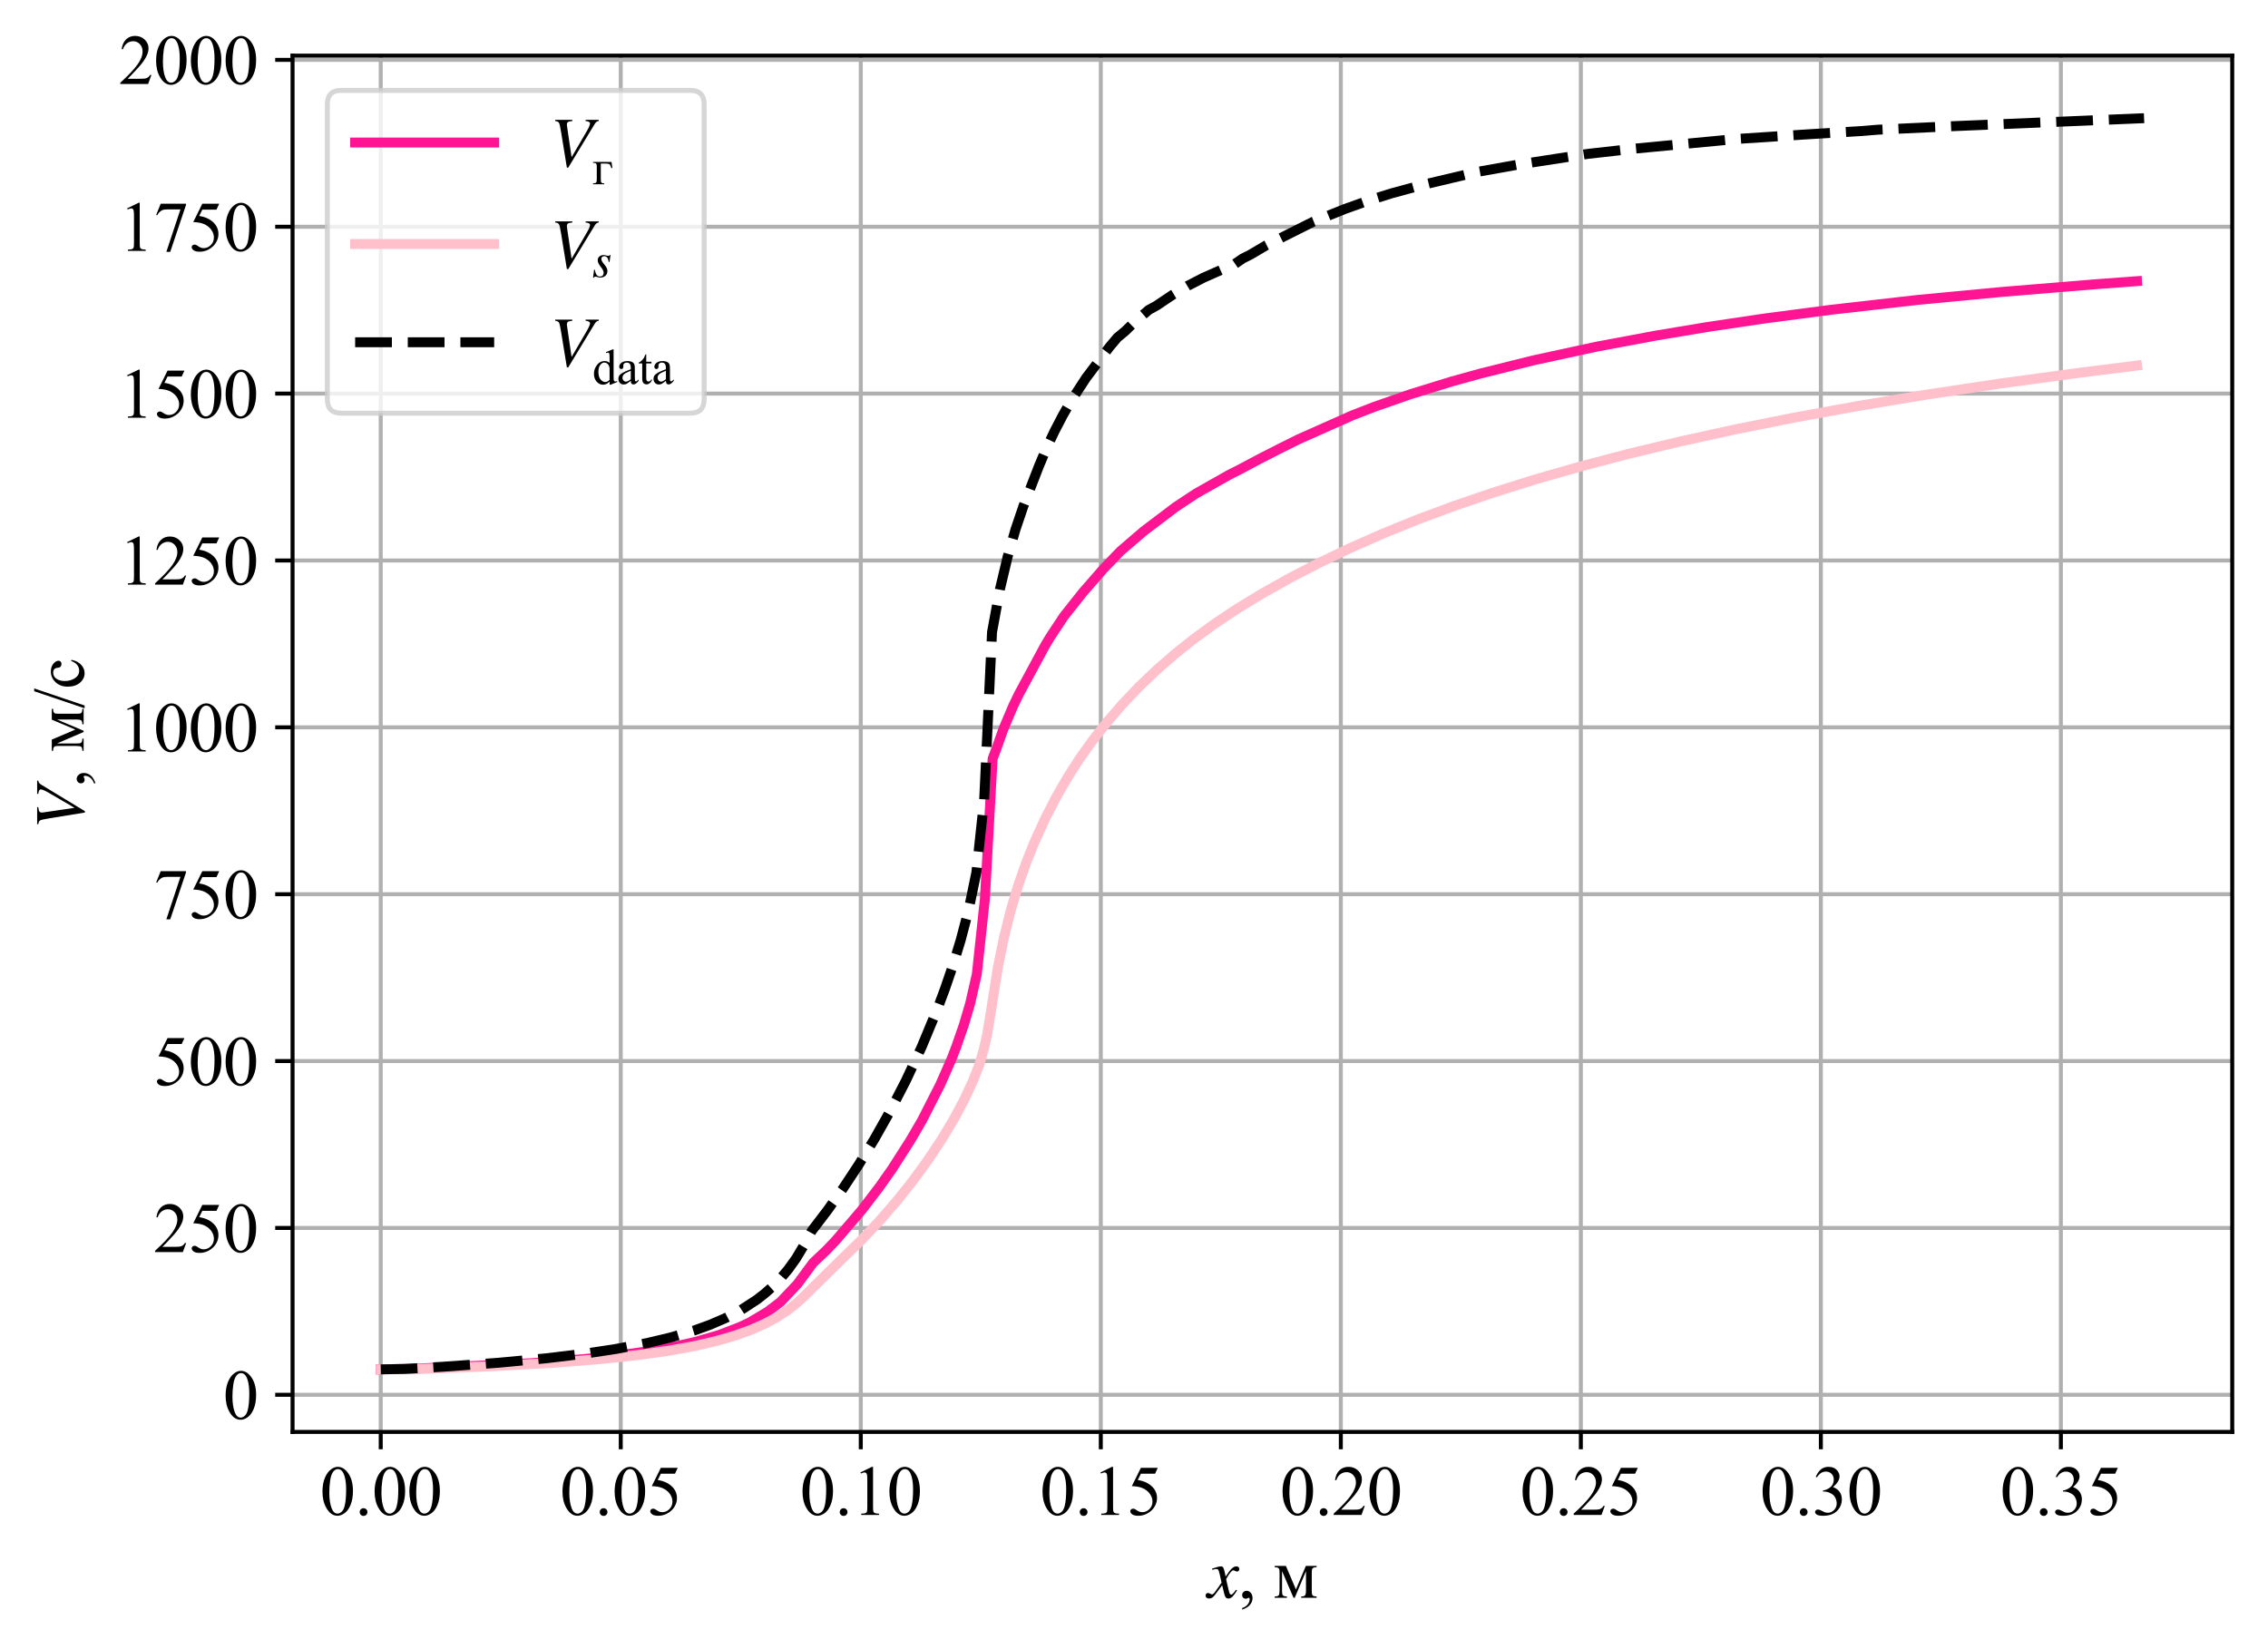 <?xml version="1.0" encoding="utf-8" standalone="no"?>
<!DOCTYPE svg PUBLIC "-//W3C//DTD SVG 1.1//EN"
  "http://www.w3.org/Graphics/SVG/1.1/DTD/svg11.dtd">
<svg xmlns:xlink="http://www.w3.org/1999/xlink" width="456.716pt" height="332.034pt" viewBox="0 0 456.716 332.034" xmlns="http://www.w3.org/2000/svg" version="1.1">
 <defs>
  <style type="text/css">*{stroke-linejoin: round; stroke-linecap: butt}</style>
 </defs>
 <g id="figure_1">
  <g id="patch_1">
   <path d="M 0 332.034 
L 456.716 332.034 
L 456.716 0 
L 0 0 
z
" style="fill: #ffffff"/>
  </g>
  <g id="axes_1">
   <g id="patch_2">
    <path d="M 58.916 288.402 
L 449.516 288.402 
L 449.516 11.202 
L 58.916 11.202 
z
" style="fill: #ffffff"/>
   </g>
   <g id="matplotlib.axis_1">
    <g id="xtick_1">
     <g id="line2d_1">
      <path d="M 76.67 288.402 
L 76.67 11.202 
" clip-path="url(#p4e537fe900)" style="fill: none; stroke: #b0b0b0; stroke-width: 0.8; stroke-linecap: square"/>
     </g>
     <g id="line2d_2">
      <defs>
       <path id="mff311c95e9" d="M 0 0 
L 0 3.5 
" style="stroke: #000000; stroke-width: 0.8"/>
      </defs>
      <g>
       <use xlink:href="#mff311c95e9" x="76.67" y="288.402" style="stroke: #000000; stroke-width: 0.8"/>
      </g>
     </g>
     <g id="text_1">
      <!-- 0.00 -->
      <g transform="translate(64.42 305.123) scale(0.14 -0.14)">
       <defs>
        <path id="TimesNewRomanPSMT-30" d="M 231 2094 
Q 231 2819 450 3342 
Q 669 3866 1031 4122 
Q 1313 4325 1613 4325 
Q 2100 4325 2488 3828 
Q 2972 3213 2972 2159 
Q 2972 1422 2759 906 
Q 2547 391 2217 158 
Q 1888 -75 1581 -75 
Q 975 -75 572 641 
Q 231 1244 231 2094 
z
M 844 2016 
Q 844 1141 1059 588 
Q 1238 122 1591 122 
Q 1759 122 1940 273 
Q 2122 425 2216 781 
Q 2359 1319 2359 2297 
Q 2359 3022 2209 3506 
Q 2097 3866 1919 4016 
Q 1791 4119 1609 4119 
Q 1397 4119 1231 3928 
Q 1006 3669 925 3112 
Q 844 2556 844 2016 
z
" transform="scale(0.016)"/>
        <path id="TimesNewRomanPSMT-2e" d="M 800 606 
Q 947 606 1047 504 
Q 1147 403 1147 259 
Q 1147 116 1045 14 
Q 944 -88 800 -88 
Q 656 -88 554 14 
Q 453 116 453 259 
Q 453 406 554 506 
Q 656 606 800 606 
z
" transform="scale(0.016)"/>
       </defs>
       <use xlink:href="#TimesNewRomanPSMT-30"/>
       <use xlink:href="#TimesNewRomanPSMT-2e" x="50"/>
       <use xlink:href="#TimesNewRomanPSMT-30" x="75"/>
       <use xlink:href="#TimesNewRomanPSMT-30" x="125"/>
      </g>
     </g>
    </g>
    <g id="xtick_2">
     <g id="line2d_3">
      <path d="M 125.004 288.402 
L 125.004 11.202 
" clip-path="url(#p4e537fe900)" style="fill: none; stroke: #b0b0b0; stroke-width: 0.8; stroke-linecap: square"/>
     </g>
     <g id="line2d_4">
      <g>
       <use xlink:href="#mff311c95e9" x="125.004" y="288.402" style="stroke: #000000; stroke-width: 0.8"/>
      </g>
     </g>
     <g id="text_2">
      <!-- 0.05 -->
      <g transform="translate(112.754 305.123) scale(0.14 -0.14)">
       <defs>
        <path id="TimesNewRomanPSMT-35" d="M 2778 4238 
L 2534 3706 
L 1259 3706 
L 981 3138 
Q 1809 3016 2294 2522 
Q 2709 2097 2709 1522 
Q 2709 1188 2573 903 
Q 2438 619 2231 419 
Q 2025 219 1772 97 
Q 1413 -75 1034 -75 
Q 653 -75 479 54 
Q 306 184 306 341 
Q 306 428 378 495 
Q 450 563 559 563 
Q 641 563 702 538 
Q 763 513 909 409 
Q 1144 247 1384 247 
Q 1750 247 2026 523 
Q 2303 800 2303 1197 
Q 2303 1581 2056 1914 
Q 1809 2247 1375 2428 
Q 1034 2569 447 2591 
L 1259 4238 
L 2778 4238 
z
" transform="scale(0.016)"/>
       </defs>
       <use xlink:href="#TimesNewRomanPSMT-30"/>
       <use xlink:href="#TimesNewRomanPSMT-2e" x="50"/>
       <use xlink:href="#TimesNewRomanPSMT-30" x="75"/>
       <use xlink:href="#TimesNewRomanPSMT-35" x="125"/>
      </g>
     </g>
    </g>
    <g id="xtick_3">
     <g id="line2d_5">
      <path d="M 173.338 288.402 
L 173.338 11.202 
" clip-path="url(#p4e537fe900)" style="fill: none; stroke: #b0b0b0; stroke-width: 0.8; stroke-linecap: square"/>
     </g>
     <g id="line2d_6">
      <g>
       <use xlink:href="#mff311c95e9" x="173.338" y="288.402" style="stroke: #000000; stroke-width: 0.8"/>
      </g>
     </g>
     <g id="text_3">
      <!-- 0.10 -->
      <g transform="translate(161.088 305.123) scale(0.14 -0.14)">
       <defs>
        <path id="TimesNewRomanPSMT-31" d="M 750 3822 
L 1781 4325 
L 1884 4325 
L 1884 747 
Q 1884 391 1914 303 
Q 1944 216 2037 169 
Q 2131 122 2419 116 
L 2419 0 
L 825 0 
L 825 116 
Q 1125 122 1212 167 
Q 1300 213 1334 289 
Q 1369 366 1369 747 
L 1369 3034 
Q 1369 3497 1338 3628 
Q 1316 3728 1258 3775 
Q 1200 3822 1119 3822 
Q 1003 3822 797 3725 
L 750 3822 
z
" transform="scale(0.016)"/>
       </defs>
       <use xlink:href="#TimesNewRomanPSMT-30"/>
       <use xlink:href="#TimesNewRomanPSMT-2e" x="50"/>
       <use xlink:href="#TimesNewRomanPSMT-31" x="75"/>
       <use xlink:href="#TimesNewRomanPSMT-30" x="125"/>
      </g>
     </g>
    </g>
    <g id="xtick_4">
     <g id="line2d_7">
      <path d="M 221.672 288.402 
L 221.672 11.202 
" clip-path="url(#p4e537fe900)" style="fill: none; stroke: #b0b0b0; stroke-width: 0.8; stroke-linecap: square"/>
     </g>
     <g id="line2d_8">
      <g>
       <use xlink:href="#mff311c95e9" x="221.672" y="288.402" style="stroke: #000000; stroke-width: 0.8"/>
      </g>
     </g>
     <g id="text_4">
      <!-- 0.15 -->
      <g transform="translate(209.422 305.123) scale(0.14 -0.14)">
       <use xlink:href="#TimesNewRomanPSMT-30"/>
       <use xlink:href="#TimesNewRomanPSMT-2e" x="50"/>
       <use xlink:href="#TimesNewRomanPSMT-31" x="75"/>
       <use xlink:href="#TimesNewRomanPSMT-35" x="125"/>
      </g>
     </g>
    </g>
    <g id="xtick_5">
     <g id="line2d_9">
      <path d="M 270.006 288.402 
L 270.006 11.202 
" clip-path="url(#p4e537fe900)" style="fill: none; stroke: #b0b0b0; stroke-width: 0.8; stroke-linecap: square"/>
     </g>
     <g id="line2d_10">
      <g>
       <use xlink:href="#mff311c95e9" x="270.006" y="288.402" style="stroke: #000000; stroke-width: 0.8"/>
      </g>
     </g>
     <g id="text_5">
      <!-- 0.20 -->
      <g transform="translate(257.756 305.123) scale(0.14 -0.14)">
       <defs>
        <path id="TimesNewRomanPSMT-32" d="M 2934 816 
L 2638 0 
L 138 0 
L 138 116 
Q 1241 1122 1691 1759 
Q 2141 2397 2141 2925 
Q 2141 3328 1894 3587 
Q 1647 3847 1303 3847 
Q 991 3847 742 3664 
Q 494 3481 375 3128 
L 259 3128 
Q 338 3706 661 4015 
Q 984 4325 1469 4325 
Q 1984 4325 2329 3994 
Q 2675 3663 2675 3213 
Q 2675 2891 2525 2569 
Q 2294 2063 1775 1497 
Q 997 647 803 472 
L 1909 472 
Q 2247 472 2383 497 
Q 2519 522 2628 598 
Q 2738 675 2819 816 
L 2934 816 
z
" transform="scale(0.016)"/>
       </defs>
       <use xlink:href="#TimesNewRomanPSMT-30"/>
       <use xlink:href="#TimesNewRomanPSMT-2e" x="50"/>
       <use xlink:href="#TimesNewRomanPSMT-32" x="75"/>
       <use xlink:href="#TimesNewRomanPSMT-30" x="125"/>
      </g>
     </g>
    </g>
    <g id="xtick_6">
     <g id="line2d_11">
      <path d="M 318.34 288.402 
L 318.34 11.202 
" clip-path="url(#p4e537fe900)" style="fill: none; stroke: #b0b0b0; stroke-width: 0.8; stroke-linecap: square"/>
     </g>
     <g id="line2d_12">
      <g>
       <use xlink:href="#mff311c95e9" x="318.34" y="288.402" style="stroke: #000000; stroke-width: 0.8"/>
      </g>
     </g>
     <g id="text_6">
      <!-- 0.25 -->
      <g transform="translate(306.09 305.123) scale(0.14 -0.14)">
       <use xlink:href="#TimesNewRomanPSMT-30"/>
       <use xlink:href="#TimesNewRomanPSMT-2e" x="50"/>
       <use xlink:href="#TimesNewRomanPSMT-32" x="75"/>
       <use xlink:href="#TimesNewRomanPSMT-35" x="125"/>
      </g>
     </g>
    </g>
    <g id="xtick_7">
     <g id="line2d_13">
      <path d="M 366.674 288.402 
L 366.674 11.202 
" clip-path="url(#p4e537fe900)" style="fill: none; stroke: #b0b0b0; stroke-width: 0.8; stroke-linecap: square"/>
     </g>
     <g id="line2d_14">
      <g>
       <use xlink:href="#mff311c95e9" x="366.674" y="288.402" style="stroke: #000000; stroke-width: 0.8"/>
      </g>
     </g>
     <g id="text_7">
      <!-- 0.30 -->
      <g transform="translate(354.424 305.123) scale(0.14 -0.14)">
       <defs>
        <path id="TimesNewRomanPSMT-33" d="M 325 3431 
Q 506 3859 782 4092 
Q 1059 4325 1472 4325 
Q 1981 4325 2253 3994 
Q 2459 3747 2459 3466 
Q 2459 3003 1878 2509 
Q 2269 2356 2469 2072 
Q 2669 1788 2669 1403 
Q 2669 853 2319 450 
Q 1863 -75 997 -75 
Q 569 -75 414 31 
Q 259 138 259 259 
Q 259 350 332 419 
Q 406 488 509 488 
Q 588 488 669 463 
Q 722 447 909 348 
Q 1097 250 1169 231 
Q 1284 197 1416 197 
Q 1734 197 1970 444 
Q 2206 691 2206 1028 
Q 2206 1275 2097 1509 
Q 2016 1684 1919 1775 
Q 1784 1900 1550 2001 
Q 1316 2103 1072 2103 
L 972 2103 
L 972 2197 
Q 1219 2228 1467 2375 
Q 1716 2522 1828 2728 
Q 1941 2934 1941 3181 
Q 1941 3503 1739 3701 
Q 1538 3900 1238 3900 
Q 753 3900 428 3381 
L 325 3431 
z
" transform="scale(0.016)"/>
       </defs>
       <use xlink:href="#TimesNewRomanPSMT-30"/>
       <use xlink:href="#TimesNewRomanPSMT-2e" x="50"/>
       <use xlink:href="#TimesNewRomanPSMT-33" x="75"/>
       <use xlink:href="#TimesNewRomanPSMT-30" x="125"/>
      </g>
     </g>
    </g>
    <g id="xtick_8">
     <g id="line2d_15">
      <path d="M 415.008 288.402 
L 415.008 11.202 
" clip-path="url(#p4e537fe900)" style="fill: none; stroke: #b0b0b0; stroke-width: 0.8; stroke-linecap: square"/>
     </g>
     <g id="line2d_16">
      <g>
       <use xlink:href="#mff311c95e9" x="415.008" y="288.402" style="stroke: #000000; stroke-width: 0.8"/>
      </g>
     </g>
     <g id="text_8">
      <!-- 0.35 -->
      <g transform="translate(402.758 305.123) scale(0.14 -0.14)">
       <use xlink:href="#TimesNewRomanPSMT-30"/>
       <use xlink:href="#TimesNewRomanPSMT-2e" x="50"/>
       <use xlink:href="#TimesNewRomanPSMT-33" x="75"/>
       <use xlink:href="#TimesNewRomanPSMT-35" x="125"/>
      </g>
     </g>
    </g>
    <g id="text_9">
     <!-- $\mathit{x}$, м -->
     <g transform="translate(243.156 321.839) scale(0.14 -0.14)">
      <defs>
       <path id="STIXGeneral-Italic-78" d="M 1555 2272 
L 1632 1907 
Q 1971 2426 2179 2624 
Q 2387 2822 2598 2822 
Q 2714 2822 2787 2755 
Q 2861 2688 2861 2585 
Q 2861 2483 2800 2419 
Q 2739 2355 2643 2355 
Q 2586 2355 2490 2409 
Q 2394 2464 2310 2464 
Q 2125 2464 1683 1690 
Q 1683 1606 1734 1402 
L 1939 544 
Q 2003 282 2131 282 
Q 2234 282 2432 538 
Q 2451 563 2476 598 
Q 2502 634 2521 662 
Q 2541 691 2566 717 
L 2662 659 
Q 2387 230 2227 80 
Q 2067 -70 1882 -70 
Q 1728 -70 1645 26 
Q 1562 122 1504 365 
L 1318 1126 
L 755 365 
Q 557 96 432 13 
Q 307 -70 147 -70 
Q 0 -70 -86 0 
Q -173 70 -173 198 
Q -173 294 -112 361 
Q -51 429 45 429 
Q 122 429 250 358 
Q 346 301 416 301 
Q 525 301 742 614 
L 1267 1357 
L 1088 2150 
Q 1024 2432 969 2509 
Q 915 2586 794 2586 
Q 717 2586 544 2541 
L 429 2509 
L 410 2611 
L 480 2637 
Q 992 2822 1229 2822 
Q 1350 2822 1420 2707 
Q 1491 2592 1555 2272 
z
" transform="scale(0.016)"/>
       <path id="TimesNewRomanPSMT-2c" d="M 344 -1066 
L 344 -928 
Q 666 -822 842 -598 
Q 1019 -375 1019 -125 
Q 1019 -66 991 -25 
Q 969 3 947 3 
Q 913 3 797 -59 
Q 741 -88 678 -88 
Q 525 -88 434 3 
Q 344 94 344 253 
Q 344 406 461 515 
Q 578 625 747 625 
Q 953 625 1114 445 
Q 1275 266 1275 -31 
Q 1275 -353 1051 -629 
Q 828 -906 344 -1066 
z
" transform="scale(0.016)"/>
       <path id="TimesNewRomanPSMT-20" transform="scale(0.016)"/>
       <path id="TimesNewRomanPSMT-43c" d="M 2050 747 
L 2944 2863 
L 3909 2863 
L 3909 2744 
Q 3697 2744 3626 2701 
Q 3556 2659 3515 2596 
Q 3475 2534 3475 2191 
L 3475 672 
Q 3475 375 3504 289 
Q 3534 203 3626 159 
Q 3719 116 3909 116 
L 3909 0 
L 2525 0 
L 2525 116 
Q 2781 116 2868 211 
Q 2956 306 2956 672 
L 2956 2394 
L 1944 0 
L 1834 0 
L 803 2394 
L 803 672 
Q 803 375 834 289 
Q 866 203 956 159 
Q 1047 116 1238 116 
L 1238 0 
L 144 0 
L 144 116 
Q 422 116 500 217 
Q 578 319 578 672 
L 578 2191 
Q 578 2525 543 2586 
Q 509 2647 437 2695 
Q 366 2744 144 2744 
L 144 2863 
L 1150 2863 
L 2050 747 
z
" transform="scale(0.016)"/>
      </defs>
      <use xlink:href="#STIXGeneral-Italic-78" transform="translate(0 0.266)"/>
      <use xlink:href="#TimesNewRomanPSMT-2c" transform="translate(44.4 0.266)"/>
      <use xlink:href="#TimesNewRomanPSMT-20" transform="translate(69.4 0.266)"/>
      <use xlink:href="#TimesNewRomanPSMT-43c" transform="translate(94.4 0.266)"/>
     </g>
    </g>
   </g>
   <g id="matplotlib.axis_2">
    <g id="ytick_1">
     <g id="line2d_17">
      <path d="M 58.916 280.927 
L 449.516 280.927 
" clip-path="url(#p4e537fe900)" style="fill: none; stroke: #b0b0b0; stroke-width: 0.8; stroke-linecap: square"/>
     </g>
     <g id="line2d_18">
      <defs>
       <path id="mc876416adb" d="M 0 0 
L -3.5 0 
" style="stroke: #000000; stroke-width: 0.8"/>
      </defs>
      <g>
       <use xlink:href="#mc876416adb" x="58.916" y="280.927" style="stroke: #000000; stroke-width: 0.8"/>
      </g>
     </g>
     <g id="text_10">
      <!-- 0 -->
      <g transform="translate(44.916 285.787) scale(0.14 -0.14)">
       <use xlink:href="#TimesNewRomanPSMT-30"/>
      </g>
     </g>
    </g>
    <g id="ytick_2">
     <g id="line2d_19">
      <path d="M 58.916 247.319 
L 449.516 247.319 
" clip-path="url(#p4e537fe900)" style="fill: none; stroke: #b0b0b0; stroke-width: 0.8; stroke-linecap: square"/>
     </g>
     <g id="line2d_20">
      <g>
       <use xlink:href="#mc876416adb" x="58.916" y="247.319" style="stroke: #000000; stroke-width: 0.8"/>
      </g>
     </g>
     <g id="text_11">
      <!-- 250 -->
      <g transform="translate(30.916 252.179) scale(0.14 -0.14)">
       <use xlink:href="#TimesNewRomanPSMT-32"/>
       <use xlink:href="#TimesNewRomanPSMT-35" x="50"/>
       <use xlink:href="#TimesNewRomanPSMT-30" x="100"/>
      </g>
     </g>
    </g>
    <g id="ytick_3">
     <g id="line2d_21">
      <path d="M 58.916 213.71 
L 449.516 213.71 
" clip-path="url(#p4e537fe900)" style="fill: none; stroke: #b0b0b0; stroke-width: 0.8; stroke-linecap: square"/>
     </g>
     <g id="line2d_22">
      <g>
       <use xlink:href="#mc876416adb" x="58.916" y="213.71" style="stroke: #000000; stroke-width: 0.8"/>
      </g>
     </g>
     <g id="text_12">
      <!-- 500 -->
      <g transform="translate(30.916 218.571) scale(0.14 -0.14)">
       <use xlink:href="#TimesNewRomanPSMT-35"/>
       <use xlink:href="#TimesNewRomanPSMT-30" x="50"/>
       <use xlink:href="#TimesNewRomanPSMT-30" x="100"/>
      </g>
     </g>
    </g>
    <g id="ytick_4">
     <g id="line2d_23">
      <path d="M 58.916 180.102 
L 449.516 180.102 
" clip-path="url(#p4e537fe900)" style="fill: none; stroke: #b0b0b0; stroke-width: 0.8; stroke-linecap: square"/>
     </g>
     <g id="line2d_24">
      <g>
       <use xlink:href="#mc876416adb" x="58.916" y="180.102" style="stroke: #000000; stroke-width: 0.8"/>
      </g>
     </g>
     <g id="text_13">
      <!-- 750 -->
      <g transform="translate(30.916 184.963) scale(0.14 -0.14)">
       <defs>
        <path id="TimesNewRomanPSMT-37" d="M 644 4238 
L 2916 4238 
L 2916 4119 
L 1503 -88 
L 1153 -88 
L 2419 3728 
L 1253 3728 
Q 900 3728 750 3644 
Q 488 3500 328 3200 
L 238 3234 
L 644 4238 
z
" transform="scale(0.016)"/>
       </defs>
       <use xlink:href="#TimesNewRomanPSMT-37"/>
       <use xlink:href="#TimesNewRomanPSMT-35" x="50"/>
       <use xlink:href="#TimesNewRomanPSMT-30" x="100"/>
      </g>
     </g>
    </g>
    <g id="ytick_5">
     <g id="line2d_25">
      <path d="M 58.916 146.494 
L 449.516 146.494 
" clip-path="url(#p4e537fe900)" style="fill: none; stroke: #b0b0b0; stroke-width: 0.8; stroke-linecap: square"/>
     </g>
     <g id="line2d_26">
      <g>
       <use xlink:href="#mc876416adb" x="58.916" y="146.494" style="stroke: #000000; stroke-width: 0.8"/>
      </g>
     </g>
     <g id="text_14">
      <!-- 1000 -->
      <g transform="translate(23.916 151.354) scale(0.14 -0.14)">
       <use xlink:href="#TimesNewRomanPSMT-31"/>
       <use xlink:href="#TimesNewRomanPSMT-30" x="50"/>
       <use xlink:href="#TimesNewRomanPSMT-30" x="100"/>
       <use xlink:href="#TimesNewRomanPSMT-30" x="150"/>
      </g>
     </g>
    </g>
    <g id="ytick_6">
     <g id="line2d_27">
      <path d="M 58.916 112.885 
L 449.516 112.885 
" clip-path="url(#p4e537fe900)" style="fill: none; stroke: #b0b0b0; stroke-width: 0.8; stroke-linecap: square"/>
     </g>
     <g id="line2d_28">
      <g>
       <use xlink:href="#mc876416adb" x="58.916" y="112.885" style="stroke: #000000; stroke-width: 0.8"/>
      </g>
     </g>
     <g id="text_15">
      <!-- 1250 -->
      <g transform="translate(23.916 117.746) scale(0.14 -0.14)">
       <use xlink:href="#TimesNewRomanPSMT-31"/>
       <use xlink:href="#TimesNewRomanPSMT-32" x="50"/>
       <use xlink:href="#TimesNewRomanPSMT-35" x="100"/>
       <use xlink:href="#TimesNewRomanPSMT-30" x="150"/>
      </g>
     </g>
    </g>
    <g id="ytick_7">
     <g id="line2d_29">
      <path d="M 58.916 79.277 
L 449.516 79.277 
" clip-path="url(#p4e537fe900)" style="fill: none; stroke: #b0b0b0; stroke-width: 0.8; stroke-linecap: square"/>
     </g>
     <g id="line2d_30">
      <g>
       <use xlink:href="#mc876416adb" x="58.916" y="79.277" style="stroke: #000000; stroke-width: 0.8"/>
      </g>
     </g>
     <g id="text_16">
      <!-- 1500 -->
      <g transform="translate(23.916 84.138) scale(0.14 -0.14)">
       <use xlink:href="#TimesNewRomanPSMT-31"/>
       <use xlink:href="#TimesNewRomanPSMT-35" x="50"/>
       <use xlink:href="#TimesNewRomanPSMT-30" x="100"/>
       <use xlink:href="#TimesNewRomanPSMT-30" x="150"/>
      </g>
     </g>
    </g>
    <g id="ytick_8">
     <g id="line2d_31">
      <path d="M 58.916 45.669 
L 449.516 45.669 
" clip-path="url(#p4e537fe900)" style="fill: none; stroke: #b0b0b0; stroke-width: 0.8; stroke-linecap: square"/>
     </g>
     <g id="line2d_32">
      <g>
       <use xlink:href="#mc876416adb" x="58.916" y="45.669" style="stroke: #000000; stroke-width: 0.8"/>
      </g>
     </g>
     <g id="text_17">
      <!-- 1750 -->
      <g transform="translate(23.916 50.53) scale(0.14 -0.14)">
       <use xlink:href="#TimesNewRomanPSMT-31"/>
       <use xlink:href="#TimesNewRomanPSMT-37" x="50"/>
       <use xlink:href="#TimesNewRomanPSMT-35" x="100"/>
       <use xlink:href="#TimesNewRomanPSMT-30" x="150"/>
      </g>
     </g>
    </g>
    <g id="ytick_9">
     <g id="line2d_33">
      <path d="M 58.916 12.061 
L 449.516 12.061 
" clip-path="url(#p4e537fe900)" style="fill: none; stroke: #b0b0b0; stroke-width: 0.8; stroke-linecap: square"/>
     </g>
     <g id="line2d_34">
      <g>
       <use xlink:href="#mc876416adb" x="58.916" y="12.061" style="stroke: #000000; stroke-width: 0.8"/>
      </g>
     </g>
     <g id="text_18">
      <!-- 2000 -->
      <g transform="translate(23.916 16.921) scale(0.14 -0.14)">
       <use xlink:href="#TimesNewRomanPSMT-32"/>
       <use xlink:href="#TimesNewRomanPSMT-30" x="50"/>
       <use xlink:href="#TimesNewRomanPSMT-30" x="100"/>
       <use xlink:href="#TimesNewRomanPSMT-30" x="150"/>
      </g>
     </g>
    </g>
    <g id="text_19">
     <!-- $\mathit{V}$, м/с -->
     <g transform="translate(16.921 167.092) rotate(-90) scale(0.14 -0.14)">
      <defs>
       <path id="STIXGeneral-Italic-56" d="M 4403 4179 
L 4403 4077 
Q 4198 4070 4045 3821 
L 1658 -115 
L 1536 -115 
L 1011 3104 
Q 902 3776 828 3910 
Q 755 4045 486 4077 
L 486 4179 
L 2022 4179 
L 2022 4077 
Q 1722 4045 1629 3981 
Q 1536 3917 1536 3750 
Q 1536 3686 1542 3654 
L 1958 819 
L 3302 3123 
Q 3616 3661 3616 3859 
Q 3616 4032 3219 4077 
L 3219 4179 
L 4403 4179 
z
" transform="scale(0.016)"/>
       <path id="TimesNewRomanPSMT-2f" d="M 1794 4444 
L 259 -88 
L 9 -88 
L 1544 4444 
L 1794 4444 
z
" transform="scale(0.016)"/>
       <path id="TimesNewRomanPSMT-441" d="M 2631 1088 
Q 2516 522 2178 217 
Q 1841 -88 1431 -88 
Q 944 -88 581 321 
Q 219 731 219 1428 
Q 219 2103 620 2525 
Q 1022 2947 1584 2947 
Q 2006 2947 2278 2723 
Q 2550 2500 2550 2259 
Q 2550 2141 2473 2067 
Q 2397 1994 2259 1994 
Q 2075 1994 1981 2113 
Q 1928 2178 1911 2362 
Q 1894 2547 1784 2644 
Q 1675 2738 1481 2738 
Q 1169 2738 978 2506 
Q 725 2200 725 1697 
Q 725 1184 976 792 
Q 1228 400 1656 400 
Q 1963 400 2206 609 
Q 2378 753 2541 1131 
L 2631 1088 
z
" transform="scale(0.016)"/>
      </defs>
      <use xlink:href="#STIXGeneral-Italic-56" transform="translate(0 0.562)"/>
      <use xlink:href="#TimesNewRomanPSMT-2c" transform="translate(61.1 0.562)"/>
      <use xlink:href="#TimesNewRomanPSMT-20" transform="translate(86.1 0.562)"/>
      <use xlink:href="#TimesNewRomanPSMT-43c" transform="translate(111.1 0.562)"/>
      <use xlink:href="#TimesNewRomanPSMT-2f" transform="translate(174.381 0.562)"/>
      <use xlink:href="#TimesNewRomanPSMT-441" transform="translate(202.164 0.562)"/>
     </g>
    </g>
   </g>
   <g id="line2d_35">
    <path d="M 76.67 275.801 
L 83.744 275.663 
L 107.016 274.56 
L 117.201 273.771 
L 124.346 273.017 
L 131.348 272.032 
L 136.088 271.164 
L 140.049 270.265 
L 144.788 268.889 
L 148.891 267.319 
L 150.942 266.36 
L 154.549 264.212 
L 157.167 262.232 
L 160.562 258.646 
L 163.745 254.341 
L 166.433 251.795 
L 168.343 249.785 
L 173.577 243.662 
L 177.043 239.133 
L 179.66 235.418 
L 183.338 229.665 
L 185.673 225.659 
L 189.351 218.436 
L 191.614 213.296 
L 192.534 210.903 
L 194.09 206.437 
L 195.363 202.12 
L 196.707 196.208 
L 198.334 181.044 
L 199.89 152.807 
L 200.598 150.938 
L 202.083 146.772 
L 203.993 142.269 
L 205.125 139.909 
L 210.501 129.941 
L 211.491 128.294 
L 214.25 124.126 
L 218.069 119.309 
L 222.243 114.521 
L 225.638 110.999 
L 230.306 106.992 
L 236.743 102.115 
L 240.846 99.404 
L 247.495 95.646 
L 249.617 94.574 
L 253.578 92.469 
L 257.61 90.405 
L 261.5 88.472 
L 272.323 83.656 
L 276.779 81.93 
L 284.065 79.388 
L 292.411 76.817 
L 298.07 75.25 
L 308.751 72.587 
L 321.413 69.841 
L 333.438 67.594 
L 343.694 65.881 
L 355.082 64.183 
L 368.734 62.389 
L 386.276 60.396 
L 403.041 58.806 
L 421.856 57.258 
L 430.344 56.627 
L 430.344 56.627 
" clip-path="url(#p4e537fe900)" style="fill: none; stroke: #ff1493; stroke-width: 2; stroke-linecap: square"/>
   </g>
   <g id="line2d_36">
    <path d="M 76.67 275.802 
L 85.583 275.69 
L 99.447 275.152 
L 111.472 274.478 
L 120.88 273.737 
L 128.378 272.938 
L 134.673 272.053 
L 139.907 271.101 
L 144.222 270.102 
L 147.971 269.018 
L 151.225 267.848 
L 154.054 266.595 
L 156.389 265.337 
L 158.652 263.858 
L 160.42 262.468 
L 162.047 260.947 
L 169.05 254.058 
L 173.506 249.716 
L 177.255 245.734 
L 180.721 241.724 
L 183.834 237.805 
L 186.804 233.731 
L 189.563 229.586 
L 192.11 225.346 
L 194.161 221.508 
L 195.929 217.719 
L 197.202 214.441 
L 198.122 211.292 
L 198.759 208.479 
L 199.537 203.772 
L 200.951 194.81 
L 202.154 188.914 
L 203.498 183.51 
L 204.983 178.508 
L 206.61 173.839 
L 208.379 169.449 
L 210.43 164.954 
L 212.623 160.677 
L 214.957 156.617 
L 217.433 152.759 
L 220.05 149.092 
L 223.021 145.321 
L 226.133 141.719 
L 229.387 138.302 
L 232.853 134.994 
L 236.602 131.728 
L 240.563 128.573 
L 244.666 125.588 
L 249.122 122.621 
L 254.144 119.559 
L 259.661 116.464 
L 265.532 113.423 
L 271.898 110.381 
L 278.547 107.449 
L 285.479 104.638 
L 292.836 101.9 
L 300.617 99.24 
L 309.034 96.6 
L 318.088 94 
L 327.708 91.47 
L 338.035 88.987 
L 349.211 86.533 
L 361.166 84.138 
L 373.969 81.802 
L 387.833 79.5 
L 402.616 77.274 
L 418.532 75.106 
L 430.344 73.627 
L 430.344 73.627 
" clip-path="url(#p4e537fe900)" style="fill: none; stroke: #ffc0cb; stroke-width: 2; stroke-linecap: square"/>
   </g>
   <g id="line2d_37">
    <path d="M 76.67 275.801 
L 81.405 275.724 
L 89.296 275.27 
L 100.343 274.475 
L 109.812 273.593 
L 117.703 272.648 
L 124.016 271.697 
L 130.329 270.498 
L 135.063 269.372 
L 139.798 267.972 
L 142.954 266.831 
L 146.11 265.47 
L 149.267 263.814 
L 152.423 261.757 
L 154.001 260.529 
L 155.58 259.13 
L 157.158 257.522 
L 158.736 255.652 
L 160.314 253.45 
L 161.892 250.815 
L 163.47 247.904 
L 166.627 243.767 
L 169.783 239.332 
L 172.94 234.553 
L 176.096 229.394 
L 179.252 223.794 
L 182.409 217.675 
L 185.565 210.928 
L 188.721 203.342 
L 190.3 199.124 
L 191.878 194.51 
L 193.456 189.348 
L 195.034 183.352 
L 196.612 175.727 
L 198.19 161 
L 199.769 127.316 
L 201.347 118.724 
L 202.925 112.085 
L 204.503 106.609 
L 206.081 101.955 
L 209.238 93.824 
L 210.816 90.084 
L 212.394 86.778 
L 213.972 83.742 
L 215.55 80.961 
L 218.707 76.116 
L 223.441 69.853 
L 225.02 67.98 
L 226.598 66.68 
L 228.176 65.126 
L 231.332 62.416 
L 232.91 61.549 
L 236.067 59.429 
L 239.223 57.543 
L 242.38 55.918 
L 248.692 53.137 
L 250.27 52.052 
L 251.849 51.261 
L 255.005 49.397 
L 264.474 44.643 
L 270.787 42.106 
L 275.521 40.412 
L 280.256 38.93 
L 286.569 37.218 
L 297.616 34.601 
L 305.507 33.189 
L 319.71 30.997 
L 329.18 29.935 
L 349.696 27.99 
L 363.9 27.062 
L 374.947 26.388 
L 378.103 26.126 
L 393.885 25.388 
L 431.761 23.802 
L 431.761 23.802 
" clip-path="url(#p4e537fe900)" style="fill: none; stroke-dasharray: 7.4,3.2; stroke-dashoffset: 0; stroke: #000000; stroke-width: 2"/>
   </g>
   <g id="patch_3">
    <path d="M 58.916 288.402 
L 58.916 11.202 
" style="fill: none; stroke: #000000; stroke-width: 0.8; stroke-linejoin: miter; stroke-linecap: square"/>
   </g>
   <g id="patch_4">
    <path d="M 449.516 288.402 
L 449.516 11.202 
" style="fill: none; stroke: #000000; stroke-width: 0.8; stroke-linejoin: miter; stroke-linecap: square"/>
   </g>
   <g id="patch_5">
    <path d="M 58.916 288.402 
L 449.516 288.402 
" style="fill: none; stroke: #000000; stroke-width: 0.8; stroke-linejoin: miter; stroke-linecap: square"/>
   </g>
   <g id="patch_6">
    <path d="M 58.916 11.202 
L 449.516 11.202 
" style="fill: none; stroke: #000000; stroke-width: 0.8; stroke-linejoin: miter; stroke-linecap: square"/>
   </g>
   <g id="legend_1">
    <g id="patch_7">
     <path d="M 68.716 83.216 
L 138.996 83.216 
Q 141.796 83.216 141.796 80.416 
L 141.796 21.002 
Q 141.796 18.202 138.996 18.202 
L 68.716 18.202 
Q 65.916 18.202 65.916 21.002 
L 65.916 80.416 
Q 65.916 83.216 68.716 83.216 
z
" style="fill: #ffffff; opacity: 0.8; stroke: #cccccc; stroke-linejoin: miter"/>
    </g>
    <g id="line2d_38">
     <path d="M 71.516 28.702 
L 85.516 28.702 
L 99.516 28.702 
" style="fill: none; stroke: #ff1493; stroke-width: 2; stroke-linecap: square"/>
    </g>
    <g id="text_20">
     <!-- $\mathit{V}_{г}$ -->
     <g transform="translate(110.716 33.602) scale(0.14 -0.14)">
      <defs>
       <path id="TimesNewRomanPSMT-433" d="M 2469 2863 
L 2584 2081 
L 2447 2081 
Q 2328 2469 2208 2564 
Q 2088 2659 1700 2659 
L 1094 2659 
L 1094 672 
Q 1094 341 1128 277 
Q 1163 213 1236 164 
Q 1309 116 1528 116 
L 1528 0 
L 97 0 
L 97 116 
Q 403 122 490 211 
Q 578 300 578 672 
L 578 2191 
Q 578 2494 543 2580 
Q 509 2666 423 2703 
Q 338 2741 97 2744 
L 97 2863 
L 2469 2863 
z
" transform="scale(0.016)"/>
      </defs>
      <use xlink:href="#STIXGeneral-Italic-56" transform="translate(0 0.703)"/>
      <use xlink:href="#TimesNewRomanPSMT-433" transform="translate(61.1 -25.059) scale(0.7)"/>
     </g>
    </g>
    <g id="line2d_39">
     <path d="M 71.516 49.142 
L 85.516 49.142 
L 99.516 49.142 
" style="fill: none; stroke: #ffc0cb; stroke-width: 2; stroke-linecap: square"/>
    </g>
    <g id="text_21">
     <!-- $\mathit{V_{s}}$ -->
     <g transform="translate(110.716 54.042) scale(0.14 -0.14)">
      <defs>
       <path id="STIXGeneral-Italic-73" d="M 2342 2829 
L 2214 1933 
L 2112 1933 
Q 2022 2675 1542 2675 
Q 1370 2675 1267 2579 
Q 1165 2483 1165 2310 
Q 1165 2067 1510 1658 
Q 1946 1152 1946 787 
Q 1946 397 1686 163 
Q 1427 -70 1024 -70 
Q 838 -70 672 -6 
Q 538 51 390 51 
Q 262 51 205 -83 
L 102 -83 
L 230 934 
L 333 934 
Q 461 64 973 64 
Q 1203 64 1331 192 
Q 1459 320 1459 557 
Q 1459 845 1101 1293 
Q 698 1798 698 2131 
Q 698 2451 909 2636 
Q 1120 2822 1472 2822 
Q 1600 2822 1830 2758 
Q 1971 2714 2061 2714 
Q 2189 2714 2253 2829 
L 2342 2829 
z
" transform="scale(0.016)"/>
      </defs>
      <use xlink:href="#STIXGeneral-Italic-56" transform="translate(0 0.703)"/>
      <use xlink:href="#STIXGeneral-Italic-73" transform="translate(61.1 -12.525) scale(0.7)"/>
     </g>
    </g>
    <g id="line2d_40">
     <path d="M 71.516 68.936 
L 85.516 68.936 
L 99.516 68.936 
" style="fill: none; stroke-dasharray: 7.4,3.2; stroke-dashoffset: 0; stroke: #000000; stroke-width: 2"/>
    </g>
    <g id="text_22">
     <!-- $\mathit{V}_{data}$ -->
     <g transform="translate(110.716 73.836) scale(0.14 -0.14)">
      <defs>
       <path id="TimesNewRomanPSMT-64" d="M 2222 322 
Q 2013 103 1813 7 
Q 1613 -88 1381 -88 
Q 913 -88 563 304 
Q 213 697 213 1313 
Q 213 1928 600 2439 
Q 988 2950 1597 2950 
Q 1975 2950 2222 2709 
L 2222 3238 
Q 2222 3728 2198 3840 
Q 2175 3953 2125 3993 
Q 2075 4034 2000 4034 
Q 1919 4034 1784 3984 
L 1744 4094 
L 2597 4444 
L 2738 4444 
L 2738 1134 
Q 2738 631 2761 520 
Q 2784 409 2836 365 
Q 2888 322 2956 322 
Q 3041 322 3181 375 
L 3216 266 
L 2366 -88 
L 2222 -88 
L 2222 322 
z
M 2222 541 
L 2222 2016 
Q 2203 2228 2109 2403 
Q 2016 2578 1861 2667 
Q 1706 2756 1559 2756 
Q 1284 2756 1069 2509 
Q 784 2184 784 1559 
Q 784 928 1059 592 
Q 1334 256 1672 256 
Q 1956 256 2222 541 
z
" transform="scale(0.016)"/>
       <path id="TimesNewRomanPSMT-61" d="M 1822 413 
Q 1381 72 1269 19 
Q 1100 -59 909 -59 
Q 613 -59 420 144 
Q 228 347 228 678 
Q 228 888 322 1041 
Q 450 1253 767 1440 
Q 1084 1628 1822 1897 
L 1822 2009 
Q 1822 2438 1686 2597 
Q 1550 2756 1291 2756 
Q 1094 2756 978 2650 
Q 859 2544 859 2406 
L 866 2225 
Q 866 2081 792 2003 
Q 719 1925 600 1925 
Q 484 1925 411 2006 
Q 338 2088 338 2228 
Q 338 2497 613 2722 
Q 888 2947 1384 2947 
Q 1766 2947 2009 2819 
Q 2194 2722 2281 2516 
Q 2338 2381 2338 1966 
L 2338 994 
Q 2338 584 2353 492 
Q 2369 400 2405 369 
Q 2441 338 2488 338 
Q 2538 338 2575 359 
Q 2641 400 2828 588 
L 2828 413 
Q 2478 -56 2159 -56 
Q 2006 -56 1915 50 
Q 1825 156 1822 413 
z
M 1822 616 
L 1822 1706 
Q 1350 1519 1213 1441 
Q 966 1303 859 1153 
Q 753 1003 753 825 
Q 753 600 887 451 
Q 1022 303 1197 303 
Q 1434 303 1822 616 
z
" transform="scale(0.016)"/>
       <path id="TimesNewRomanPSMT-74" d="M 1031 3803 
L 1031 2863 
L 1700 2863 
L 1700 2644 
L 1031 2644 
L 1031 788 
Q 1031 509 1111 412 
Q 1191 316 1316 316 
Q 1419 316 1516 380 
Q 1613 444 1666 569 
L 1788 569 
Q 1678 263 1478 108 
Q 1278 -47 1066 -47 
Q 922 -47 784 33 
Q 647 113 581 261 
Q 516 409 516 719 
L 516 2644 
L 63 2644 
L 63 2747 
Q 234 2816 414 2980 
Q 594 3144 734 3369 
Q 806 3488 934 3803 
L 1031 3803 
z
" transform="scale(0.016)"/>
      </defs>
      <use xlink:href="#STIXGeneral-Italic-56" transform="translate(0 0.703)"/>
      <use xlink:href="#TimesNewRomanPSMT-64" transform="translate(61.1 -25.059) scale(0.7)"/>
      <use xlink:href="#TimesNewRomanPSMT-61" transform="translate(96.1 -25.059) scale(0.7)"/>
      <use xlink:href="#TimesNewRomanPSMT-74" transform="translate(127.169 -25.059) scale(0.7)"/>
      <use xlink:href="#TimesNewRomanPSMT-61" transform="translate(146.618 -25.059) scale(0.7)"/>
     </g>
    </g>
   </g>
  </g>
 </g>
 <defs>
  <clipPath id="p4e537fe900">
   <rect x="58.916" y="11.202" width="390.6" height="277.2"/>
  </clipPath>
 </defs>
</svg>
